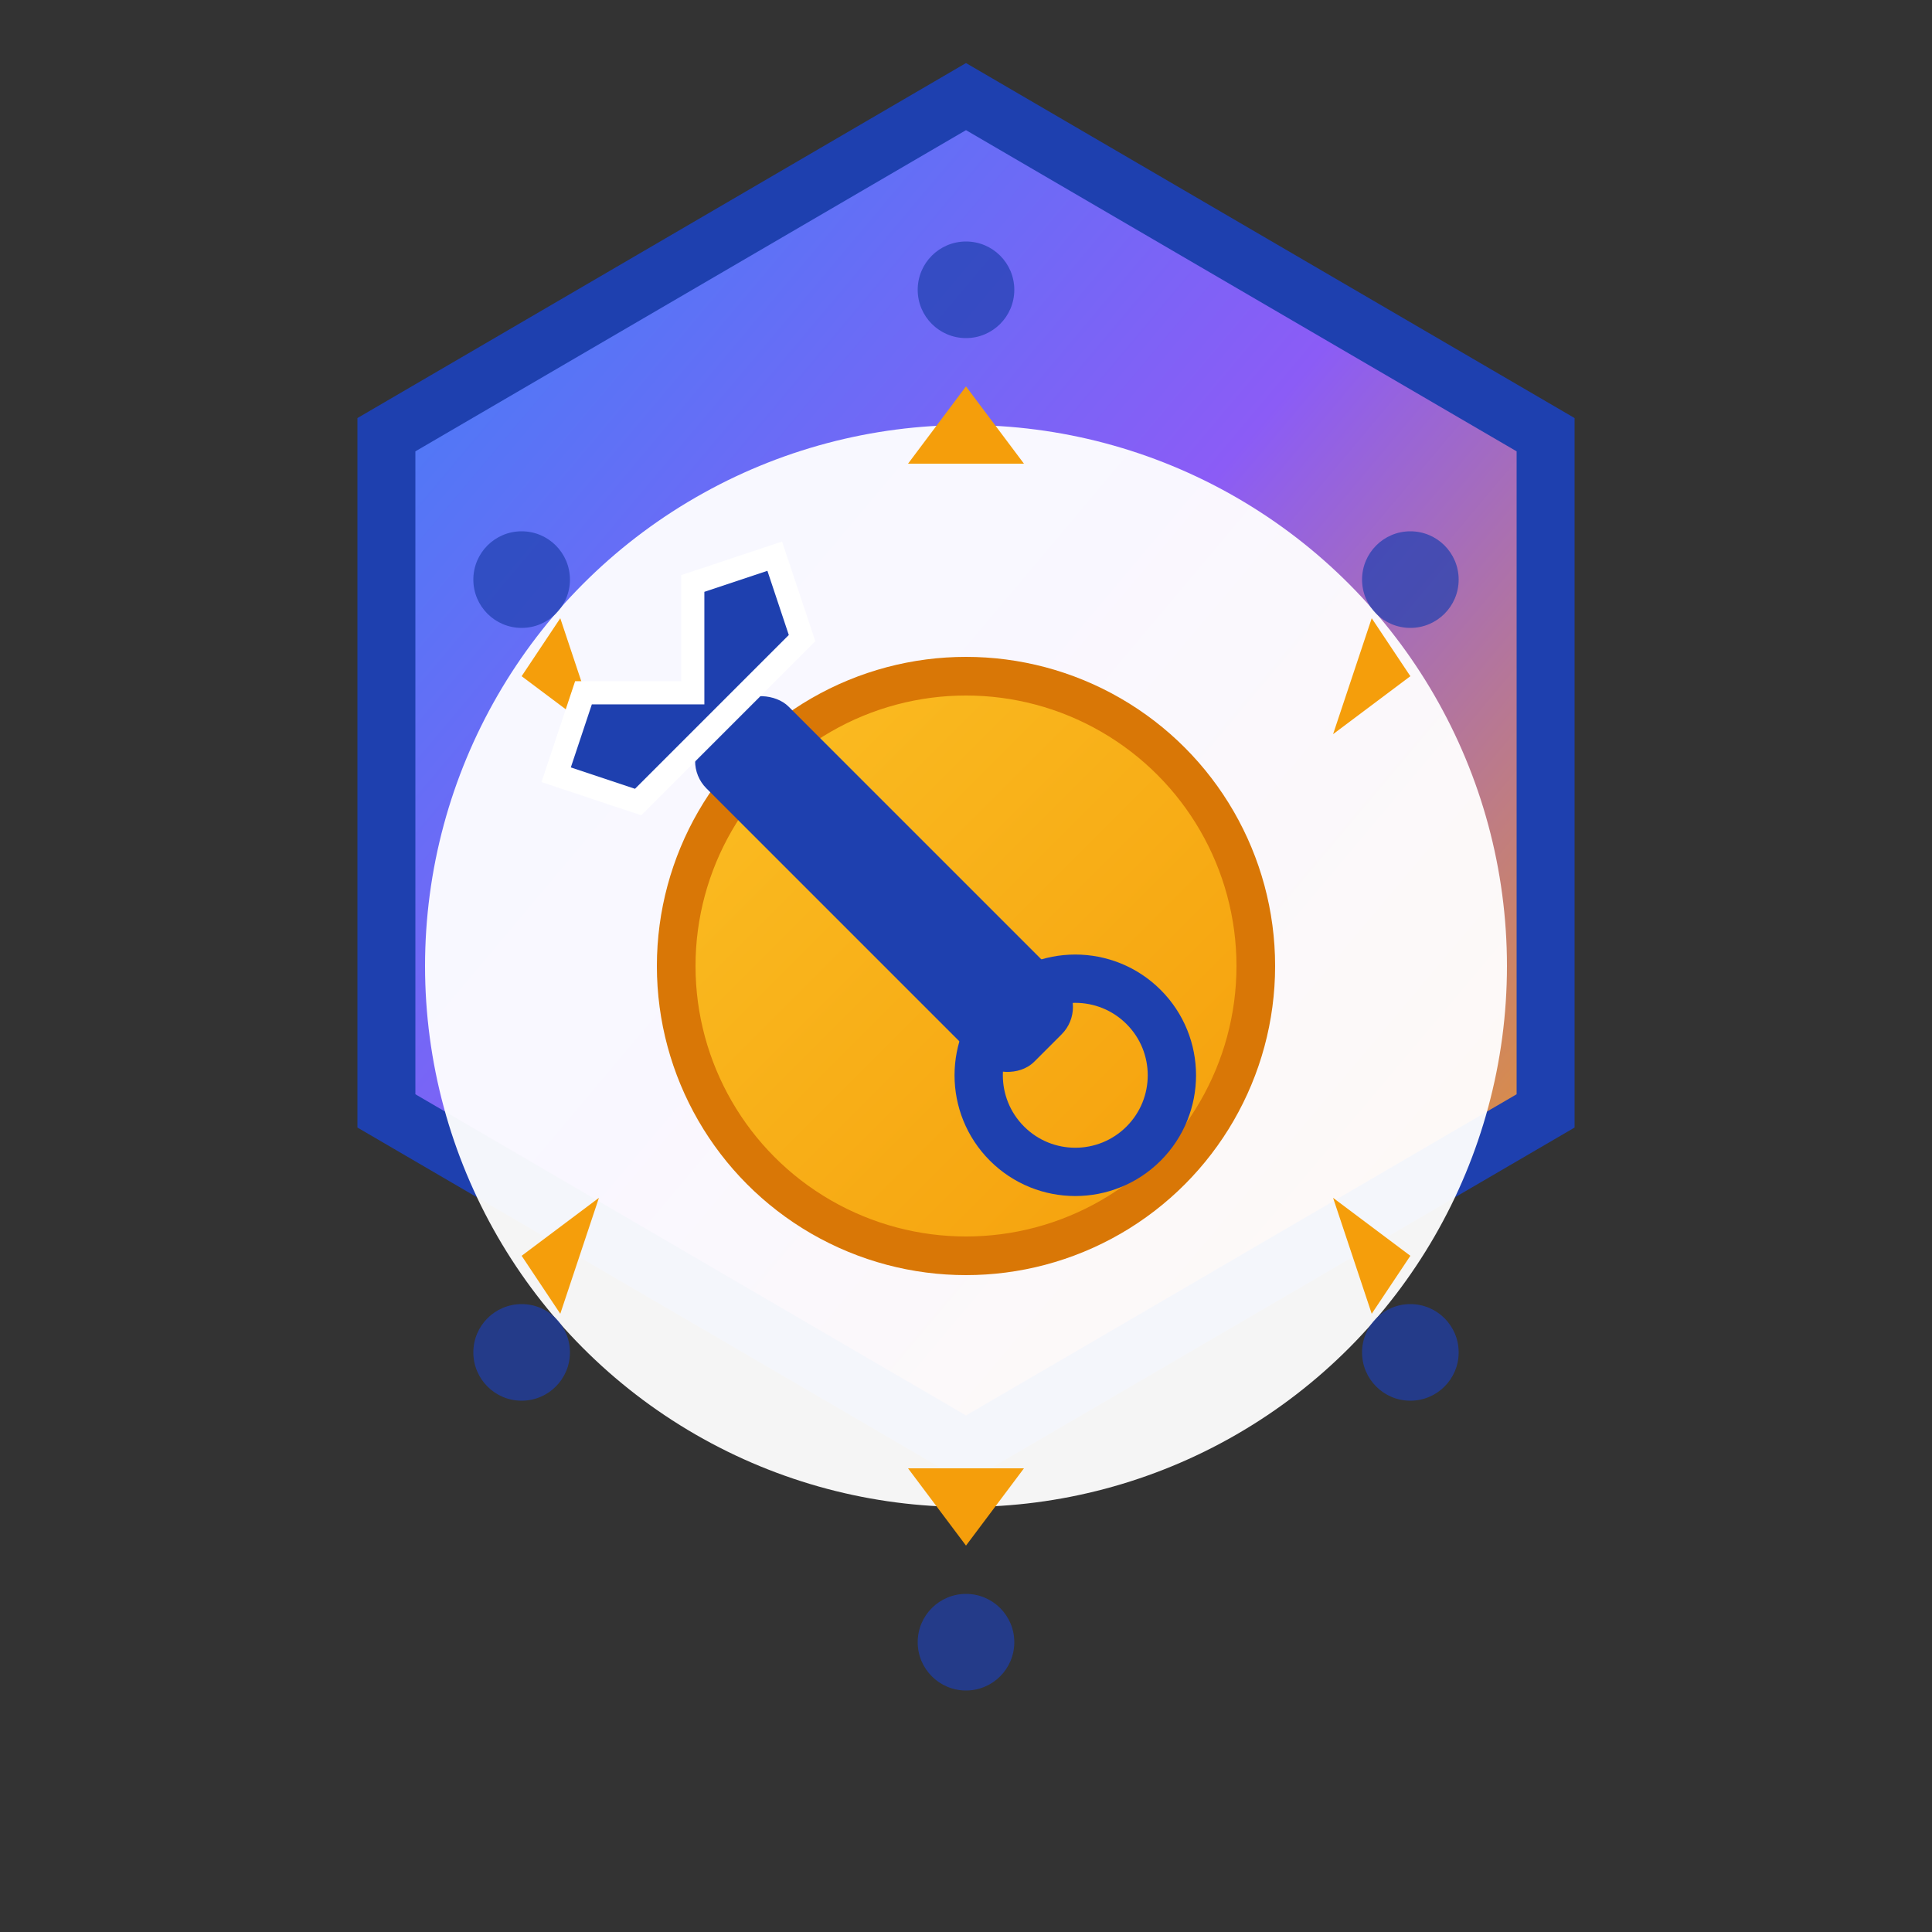 <svg width="64" height="64" viewBox="0 0 100 100" fill="none" xmlns="http://www.w3.org/2000/svg">
  <rect x="0" y="0" width="100" height="100" fill="#333333" stroke="none"/>
  <!-- Hexágono externo (como uma porca) - Gradiente azul para laranja -->
  <defs>
    <linearGradient id="hexGrad" x1="0%" y1="0%" x2="100%" y2="100%">
      <stop offset="0%" style="stop-color:#3B82F6;stop-opacity:1" />
      <stop offset="50%" style="stop-color:#8B5CF6;stop-opacity:1" />
      <stop offset="100%" style="stop-color:#F59E0B;stop-opacity:1" />
    </linearGradient>
    <linearGradient id="centerGrad" x1="0%" y1="0%" x2="100%" y2="100%">
      <stop offset="0%" style="stop-color:#FBBF24;stop-opacity:1" />
      <stop offset="100%" style="stop-color:#F59E0B;stop-opacity:1" />
    </linearGradient>
  </defs>
  
  <!-- Hexágono principal (porca) -->
  <path d="M50 5 L80 22.5 L80 57.5 L50 75 L20 57.5 L20 22.5 Z" 
        fill="url(#hexGrad)" 
        stroke="#1E40AF" 
        stroke-width="3"/>
  
  <!-- Círculo interno branco para contraste -->
  <circle cx="50" cy="50" r="28" fill="#FFFFFF" opacity="0.95"/>
  
  <!-- Engrenagem central -->
  <g>
    {/* 6 dentes da engrenagem */}
    <path d="M50 20 L53 24 L47 24 Z" fill="#F59E0B"/>
    <path d="M73 35 L69 38 L71 32 Z" fill="#F59E0B"/>
    <path d="M73 65 L71 68 L69 62 Z" fill="#F59E0B"/>
    <path d="M50 80 L47 76 L53 76 Z" fill="#F59E0B"/>
    <path d="M27 65 L31 62 L29 68 Z" fill="#F59E0B"/>
    <path d="M27 35 L29 32 L31 38 Z" fill="#F59E0B"/>
    
    <!-- Círculo da engrenagem -->
    <circle cx="50" cy="50" r="15" fill="url(#centerGrad)" stroke="#D97706" stroke-width="2"/>
  </g>
  
  <!-- Chave inglesa estilizada em destaque -->
  <g transform="translate(50, 50) rotate(-45)">
    <rect x="-3" y="-18" width="6" height="24" rx="2" fill="#1E40AF"/>
    <path d="M-6 -18 L-8 -22 L-4 -24 L0 -20 L4 -24 L8 -22 L6 -18 Z" 
          fill="#1E40AF" stroke="#FFFFFF" stroke-width="1.2"/>
    <circle cx="0" cy="8" r="5" fill="none" stroke="#1E40AF" stroke-width="2.5"/>
  </g>
  
  <!-- Detalhes decorativos - parafusos nos cantos -->
  <circle cx="50" cy="15" r="2.5" fill="#1E40AF" opacity="0.7"/>
  <circle cx="73" cy="30" r="2.5" fill="#1E40AF" opacity="0.7"/>
  <circle cx="73" cy="70" r="2.5" fill="#1E40AF" opacity="0.7"/>
  <circle cx="50" cy="85" r="2.5" fill="#1E40AF" opacity="0.7"/>
  <circle cx="27" cy="70" r="2.5" fill="#1E40AF" opacity="0.7"/>
  <circle cx="27" cy="30" r="2.5" fill="#1E40AF" opacity="0.7"/>
</svg>
